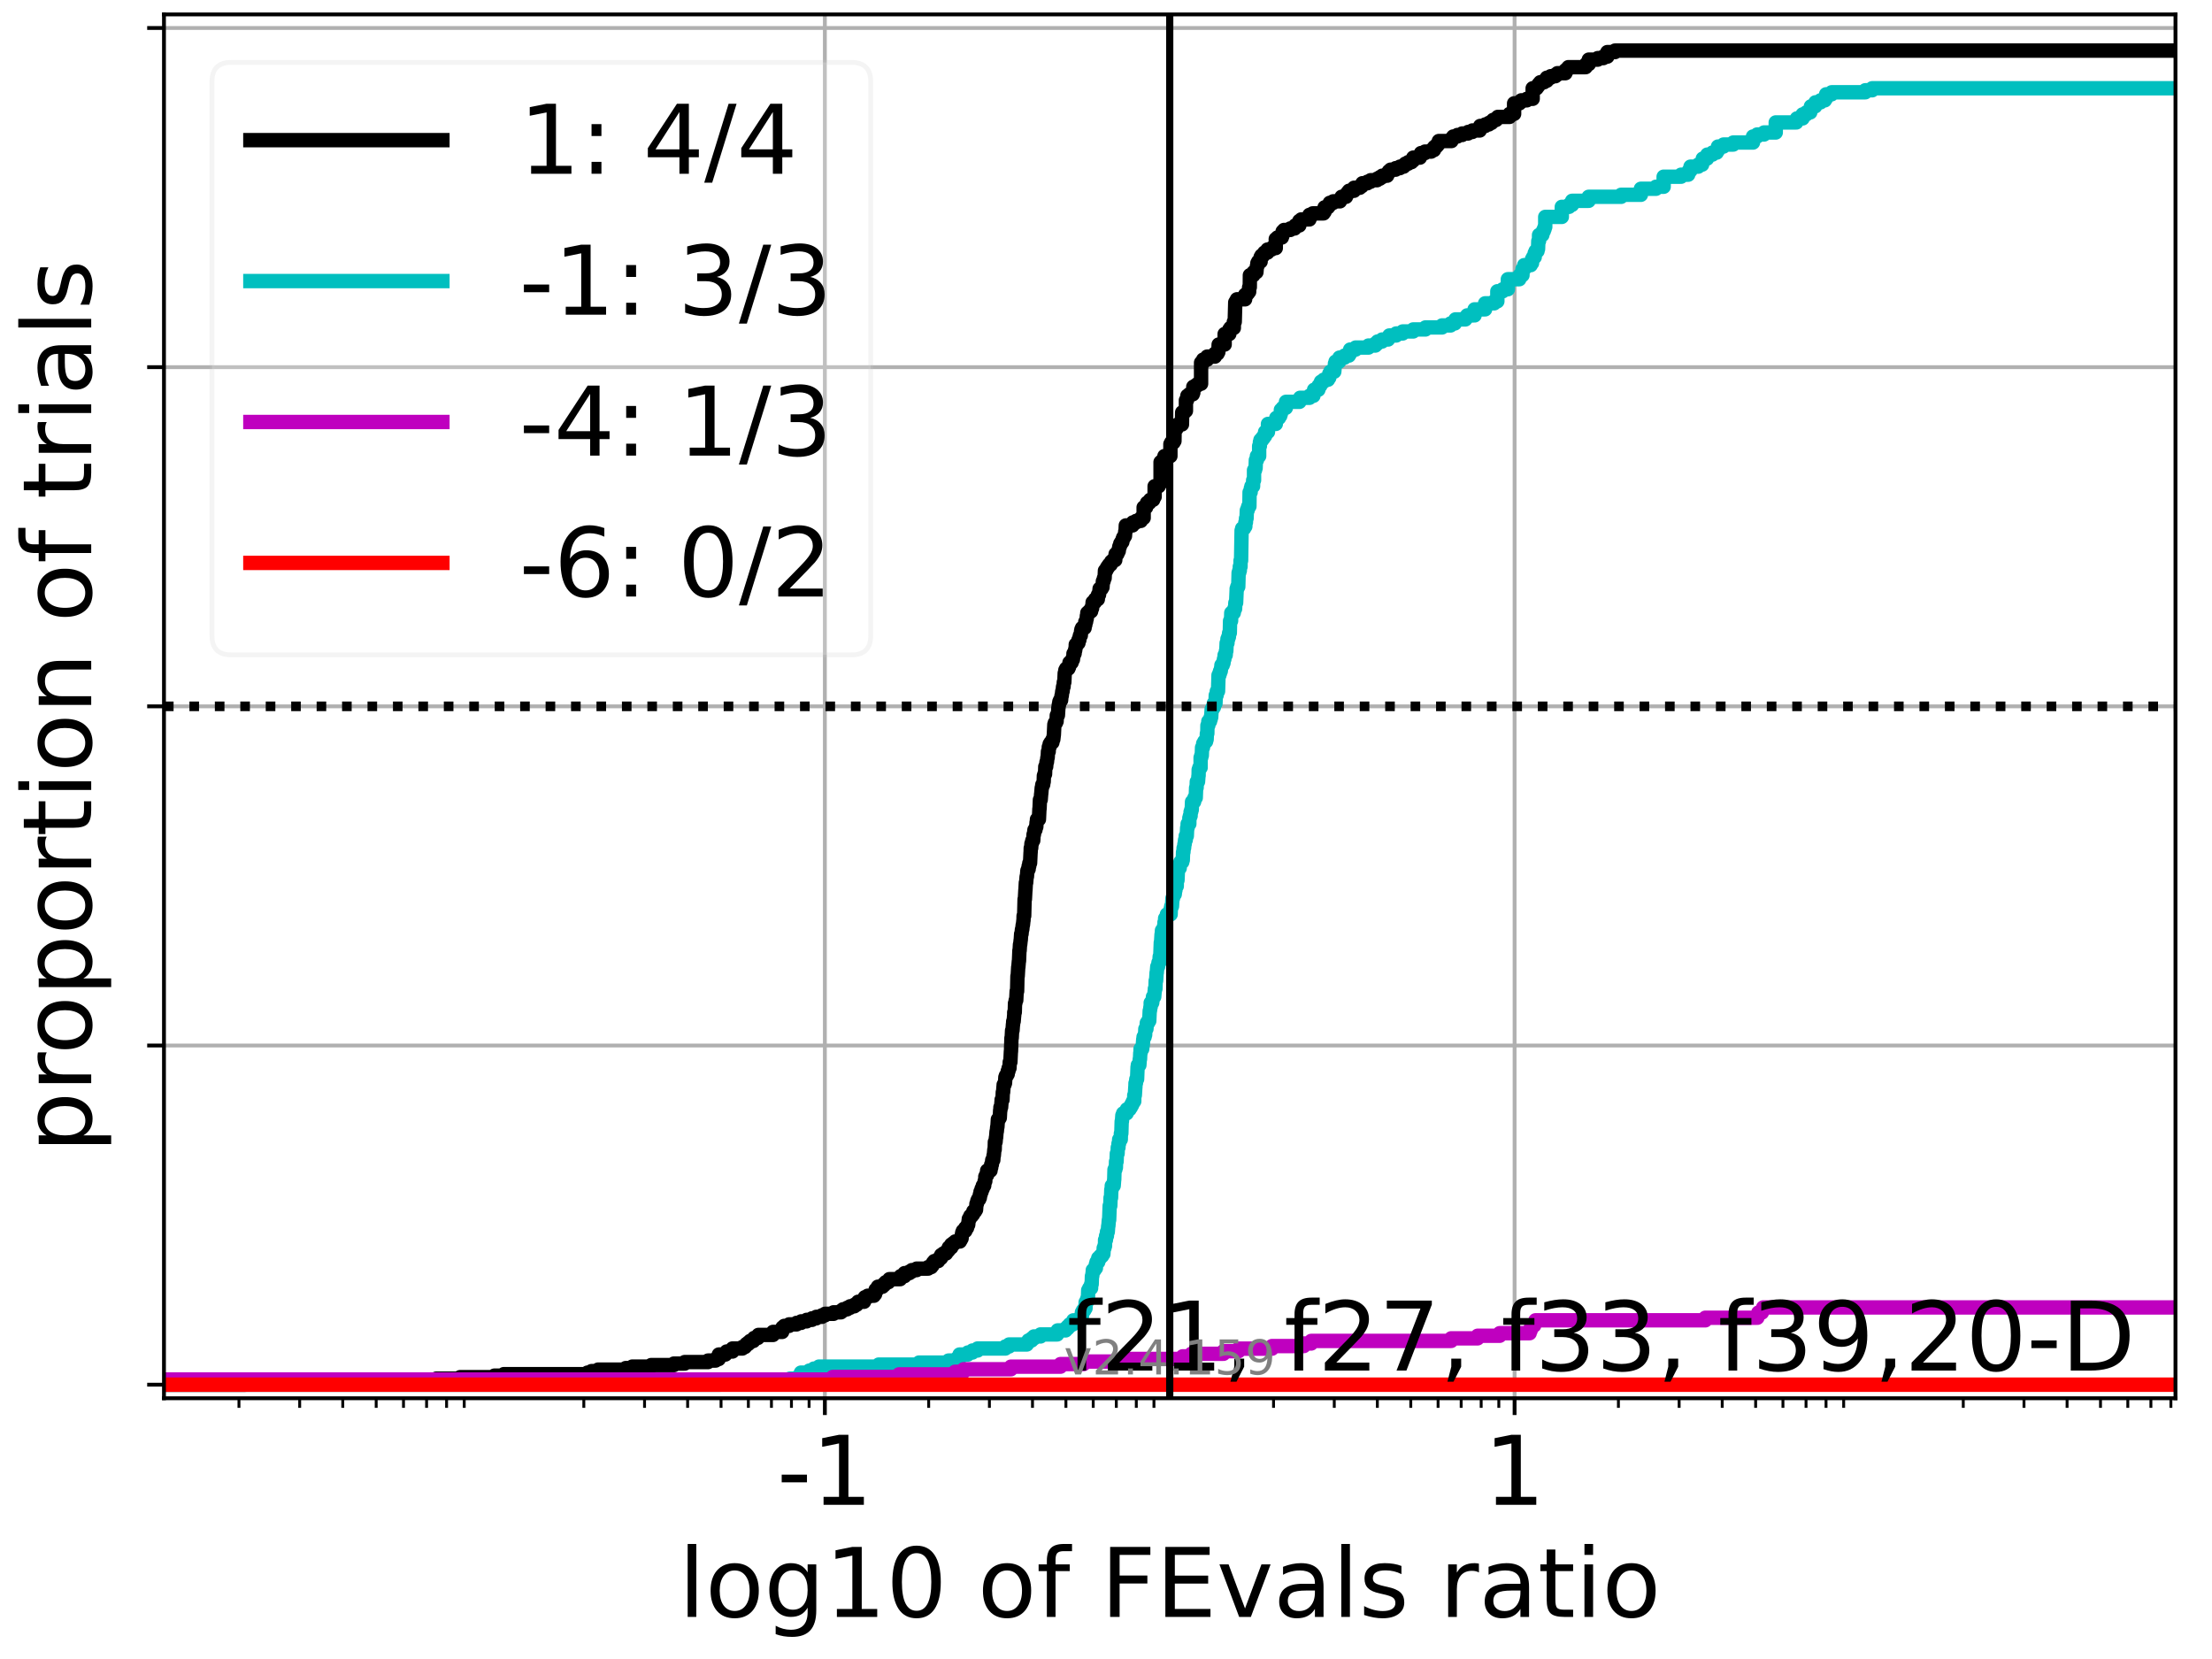 <?xml version="1.0" encoding="utf-8" standalone="no"?>
<!DOCTYPE svg PUBLIC "-//W3C//DTD SVG 1.1//EN"
  "http://www.w3.org/Graphics/SVG/1.1/DTD/svg11.dtd">
<!-- Created with matplotlib (https://matplotlib.org/) -->
<svg height="345.6pt" version="1.1" viewBox="0 0 460.8 345.6" width="460.8pt" xmlns="http://www.w3.org/2000/svg" xmlns:xlink="http://www.w3.org/1999/xlink">
 <defs>
  <style type="text/css">*{stroke-linecap:butt;stroke-linejoin:round;}</style>
 </defs>
 <g id="figure_1">
  <g id="patch_1">
   <path d="M 0 345.6 
L 460.8 345.6 
L 460.8 0 
L 0 0 
z
" style="fill:#ffffff;"/>
  </g>
  <g id="axes_1">
   <g id="patch_2">
    <path d="M 34.16 291.28 
L 453.192 291.28 
L 453.192 3 
L 34.16 3 
z
" style="fill:#ffffff;"/>
   </g>
   <g id="matplotlib.axis_1">
    <g id="xtick_1">
     <g id="line2d_1">
      <path clip-path="url(#pf56bf78d49)" d="M 171.835 291.28 
L 171.835 3 
" style="fill:none;stroke:#b0b0b0;stroke-linecap:square;stroke-width:0.8;"/>
     </g>
     <g id="line2d_2">
      <defs>
       <path d="M 0 0 
L 0 3.5 
" id="m3827e76bc5" style="stroke:#000000;stroke-width:0.8;"/>
      </defs>
      <g>
       <use style="stroke:#000000;stroke-width:0.8;" x="171.835" xlink:href="#m3827e76bc5" y="291.28"/>
      </g>
     </g>
     <g id="text_1">
      <!-- -1 -->
      <g transform="translate(161.864 313.477)scale(0.2 -0.2)">
       <defs>
        <path d="M 4.891 31.391 
L 31.203 31.391 
L 31.203 23.391 
L 4.891 23.391 
z
" id="DejaVuSans-45"/>
        <path d="M 12.406 8.297 
L 28.516 8.297 
L 28.516 63.922 
L 10.984 60.406 
L 10.984 69.391 
L 28.422 72.906 
L 38.281 72.906 
L 38.281 8.297 
L 54.391 8.297 
L 54.391 0 
L 12.406 0 
z
" id="DejaVuSans-49"/>
       </defs>
       <use xlink:href="#DejaVuSans-45"/>
       <use x="36.084" xlink:href="#DejaVuSans-49"/>
      </g>
     </g>
    </g>
    <g id="xtick_2">
     <g id="line2d_3">
      <path clip-path="url(#pf56bf78d49)" d="M 315.517 291.28 
L 315.517 3 
" style="fill:none;stroke:#b0b0b0;stroke-linecap:square;stroke-width:0.8;"/>
     </g>
     <g id="line2d_4">
      <g>
       <use style="stroke:#000000;stroke-width:0.8;" x="315.517" xlink:href="#m3827e76bc5" y="291.28"/>
      </g>
     </g>
     <g id="text_2">
      <!-- 1 -->
      <g transform="translate(309.155 313.477)scale(0.2 -0.2)">
       <use xlink:href="#DejaVuSans-49"/>
      </g>
     </g>
    </g>
    <g id="xtick_3">
     <g id="line2d_5">
      <defs>
       <path d="M 0 0 
L 0 2 
" id="mae76caae6a" style="stroke:#000000;stroke-width:0.6;"/>
      </defs>
      <g>
       <use style="stroke:#000000;stroke-width:0.6;" x="49.779" xlink:href="#mae76caae6a" y="291.28"/>
      </g>
     </g>
    </g>
    <g id="xtick_4">
     <g id="line2d_6">
      <g>
       <use style="stroke:#000000;stroke-width:0.6;" x="62.429" xlink:href="#mae76caae6a" y="291.28"/>
      </g>
     </g>
    </g>
    <g id="xtick_5">
     <g id="line2d_7">
      <g>
       <use style="stroke:#000000;stroke-width:0.6;" x="71.405" xlink:href="#mae76caae6a" y="291.28"/>
      </g>
     </g>
    </g>
    <g id="xtick_6">
     <g id="line2d_8">
      <g>
       <use style="stroke:#000000;stroke-width:0.6;" x="78.367" xlink:href="#mae76caae6a" y="291.28"/>
      </g>
     </g>
    </g>
    <g id="xtick_7">
     <g id="line2d_9">
      <g>
       <use style="stroke:#000000;stroke-width:0.6;" x="84.056" xlink:href="#mae76caae6a" y="291.28"/>
      </g>
     </g>
    </g>
    <g id="xtick_8">
     <g id="line2d_10">
      <g>
       <use style="stroke:#000000;stroke-width:0.6;" x="88.865" xlink:href="#mae76caae6a" y="291.28"/>
      </g>
     </g>
    </g>
    <g id="xtick_9">
     <g id="line2d_11">
      <g>
       <use style="stroke:#000000;stroke-width:0.6;" x="93.031" xlink:href="#mae76caae6a" y="291.28"/>
      </g>
     </g>
    </g>
    <g id="xtick_10">
     <g id="line2d_12">
      <g>
       <use style="stroke:#000000;stroke-width:0.6;" x="96.706" xlink:href="#mae76caae6a" y="291.28"/>
      </g>
     </g>
    </g>
    <g id="xtick_11">
     <g id="line2d_13">
      <g>
       <use style="stroke:#000000;stroke-width:0.6;" x="121.62" xlink:href="#mae76caae6a" y="291.28"/>
      </g>
     </g>
    </g>
    <g id="xtick_12">
     <g id="line2d_14">
      <g>
       <use style="stroke:#000000;stroke-width:0.6;" x="134.271" xlink:href="#mae76caae6a" y="291.28"/>
      </g>
     </g>
    </g>
    <g id="xtick_13">
     <g id="line2d_15">
      <g>
       <use style="stroke:#000000;stroke-width:0.6;" x="143.246" xlink:href="#mae76caae6a" y="291.28"/>
      </g>
     </g>
    </g>
    <g id="xtick_14">
     <g id="line2d_16">
      <g>
       <use style="stroke:#000000;stroke-width:0.6;" x="150.208" xlink:href="#mae76caae6a" y="291.28"/>
      </g>
     </g>
    </g>
    <g id="xtick_15">
     <g id="line2d_17">
      <g>
       <use style="stroke:#000000;stroke-width:0.6;" x="155.897" xlink:href="#mae76caae6a" y="291.28"/>
      </g>
     </g>
    </g>
    <g id="xtick_16">
     <g id="line2d_18">
      <g>
       <use style="stroke:#000000;stroke-width:0.6;" x="160.706" xlink:href="#mae76caae6a" y="291.28"/>
      </g>
     </g>
    </g>
    <g id="xtick_17">
     <g id="line2d_19">
      <g>
       <use style="stroke:#000000;stroke-width:0.6;" x="164.873" xlink:href="#mae76caae6a" y="291.28"/>
      </g>
     </g>
    </g>
    <g id="xtick_18">
     <g id="line2d_20">
      <g>
       <use style="stroke:#000000;stroke-width:0.6;" x="168.547" xlink:href="#mae76caae6a" y="291.28"/>
      </g>
     </g>
    </g>
    <g id="xtick_19">
     <g id="line2d_21">
      <g>
       <use style="stroke:#000000;stroke-width:0.6;" x="193.461" xlink:href="#mae76caae6a" y="291.28"/>
      </g>
     </g>
    </g>
    <g id="xtick_20">
     <g id="line2d_22">
      <g>
       <use style="stroke:#000000;stroke-width:0.6;" x="206.112" xlink:href="#mae76caae6a" y="291.28"/>
      </g>
     </g>
    </g>
    <g id="xtick_21">
     <g id="line2d_23">
      <g>
       <use style="stroke:#000000;stroke-width:0.6;" x="215.088" xlink:href="#mae76caae6a" y="291.28"/>
      </g>
     </g>
    </g>
    <g id="xtick_22">
     <g id="line2d_24">
      <g>
       <use style="stroke:#000000;stroke-width:0.6;" x="222.05" xlink:href="#mae76caae6a" y="291.28"/>
      </g>
     </g>
    </g>
    <g id="xtick_23">
     <g id="line2d_25">
      <g>
       <use style="stroke:#000000;stroke-width:0.6;" x="227.738" xlink:href="#mae76caae6a" y="291.28"/>
      </g>
     </g>
    </g>
    <g id="xtick_24">
     <g id="line2d_26">
      <g>
       <use style="stroke:#000000;stroke-width:0.6;" x="232.548" xlink:href="#mae76caae6a" y="291.28"/>
      </g>
     </g>
    </g>
    <g id="xtick_25">
     <g id="line2d_27">
      <g>
       <use style="stroke:#000000;stroke-width:0.6;" x="236.714" xlink:href="#mae76caae6a" y="291.28"/>
      </g>
     </g>
    </g>
    <g id="xtick_26">
     <g id="line2d_28">
      <g>
       <use style="stroke:#000000;stroke-width:0.6;" x="240.389" xlink:href="#mae76caae6a" y="291.28"/>
      </g>
     </g>
    </g>
    <g id="xtick_27">
     <g id="line2d_29">
      <g>
       <use style="stroke:#000000;stroke-width:0.6;" x="265.302" xlink:href="#mae76caae6a" y="291.28"/>
      </g>
     </g>
    </g>
    <g id="xtick_28">
     <g id="line2d_30">
      <g>
       <use style="stroke:#000000;stroke-width:0.6;" x="277.953" xlink:href="#mae76caae6a" y="291.28"/>
      </g>
     </g>
    </g>
    <g id="xtick_29">
     <g id="line2d_31">
      <g>
       <use style="stroke:#000000;stroke-width:0.6;" x="286.929" xlink:href="#mae76caae6a" y="291.28"/>
      </g>
     </g>
    </g>
    <g id="xtick_30">
     <g id="line2d_32">
      <g>
       <use style="stroke:#000000;stroke-width:0.6;" x="293.891" xlink:href="#mae76caae6a" y="291.28"/>
      </g>
     </g>
    </g>
    <g id="xtick_31">
     <g id="line2d_33">
      <g>
       <use style="stroke:#000000;stroke-width:0.6;" x="299.579" xlink:href="#mae76caae6a" y="291.28"/>
      </g>
     </g>
    </g>
    <g id="xtick_32">
     <g id="line2d_34">
      <g>
       <use style="stroke:#000000;stroke-width:0.6;" x="304.389" xlink:href="#mae76caae6a" y="291.28"/>
      </g>
     </g>
    </g>
    <g id="xtick_33">
     <g id="line2d_35">
      <g>
       <use style="stroke:#000000;stroke-width:0.6;" x="308.555" xlink:href="#mae76caae6a" y="291.28"/>
      </g>
     </g>
    </g>
    <g id="xtick_34">
     <g id="line2d_36">
      <g>
       <use style="stroke:#000000;stroke-width:0.6;" x="312.23" xlink:href="#mae76caae6a" y="291.28"/>
      </g>
     </g>
    </g>
    <g id="xtick_35">
     <g id="line2d_37">
      <g>
       <use style="stroke:#000000;stroke-width:0.6;" x="337.144" xlink:href="#mae76caae6a" y="291.28"/>
      </g>
     </g>
    </g>
    <g id="xtick_36">
     <g id="line2d_38">
      <g>
       <use style="stroke:#000000;stroke-width:0.6;" x="349.794" xlink:href="#mae76caae6a" y="291.28"/>
      </g>
     </g>
    </g>
    <g id="xtick_37">
     <g id="line2d_39">
      <g>
       <use style="stroke:#000000;stroke-width:0.6;" x="358.77" xlink:href="#mae76caae6a" y="291.28"/>
      </g>
     </g>
    </g>
    <g id="xtick_38">
     <g id="line2d_40">
      <g>
       <use style="stroke:#000000;stroke-width:0.6;" x="365.732" xlink:href="#mae76caae6a" y="291.28"/>
      </g>
     </g>
    </g>
    <g id="xtick_39">
     <g id="line2d_41">
      <g>
       <use style="stroke:#000000;stroke-width:0.6;" x="371.421" xlink:href="#mae76caae6a" y="291.28"/>
      </g>
     </g>
    </g>
    <g id="xtick_40">
     <g id="line2d_42">
      <g>
       <use style="stroke:#000000;stroke-width:0.6;" x="376.23" xlink:href="#mae76caae6a" y="291.28"/>
      </g>
     </g>
    </g>
    <g id="xtick_41">
     <g id="line2d_43">
      <g>
       <use style="stroke:#000000;stroke-width:0.6;" x="380.396" xlink:href="#mae76caae6a" y="291.28"/>
      </g>
     </g>
    </g>
    <g id="xtick_42">
     <g id="line2d_44">
      <g>
       <use style="stroke:#000000;stroke-width:0.6;" x="384.071" xlink:href="#mae76caae6a" y="291.28"/>
      </g>
     </g>
    </g>
    <g id="xtick_43">
     <g id="line2d_45">
      <g>
       <use style="stroke:#000000;stroke-width:0.6;" x="408.985" xlink:href="#mae76caae6a" y="291.28"/>
      </g>
     </g>
    </g>
    <g id="xtick_44">
     <g id="line2d_46">
      <g>
       <use style="stroke:#000000;stroke-width:0.6;" x="421.635" xlink:href="#mae76caae6a" y="291.28"/>
      </g>
     </g>
    </g>
    <g id="xtick_45">
     <g id="line2d_47">
      <g>
       <use style="stroke:#000000;stroke-width:0.6;" x="430.611" xlink:href="#mae76caae6a" y="291.28"/>
      </g>
     </g>
    </g>
    <g id="xtick_46">
     <g id="line2d_48">
      <g>
       <use style="stroke:#000000;stroke-width:0.6;" x="437.573" xlink:href="#mae76caae6a" y="291.28"/>
      </g>
     </g>
    </g>
    <g id="xtick_47">
     <g id="line2d_49">
      <g>
       <use style="stroke:#000000;stroke-width:0.6;" x="443.262" xlink:href="#mae76caae6a" y="291.28"/>
      </g>
     </g>
    </g>
    <g id="xtick_48">
     <g id="line2d_50">
      <g>
       <use style="stroke:#000000;stroke-width:0.6;" x="448.071" xlink:href="#mae76caae6a" y="291.28"/>
      </g>
     </g>
    </g>
    <g id="xtick_49">
     <g id="line2d_51">
      <g>
       <use style="stroke:#000000;stroke-width:0.6;" x="452.238" xlink:href="#mae76caae6a" y="291.28"/>
      </g>
     </g>
    </g>
    <g id="text_3">
     <!-- log10 of FEvals ratio -->
     <g transform="translate(141.371 336.833)scale(0.2 -0.2)">
      <defs>
       <path d="M 9.422 75.984 
L 18.406 75.984 
L 18.406 0 
L 9.422 0 
z
" id="DejaVuSans-108"/>
       <path d="M 30.609 48.391 
Q 23.391 48.391 19.188 42.75 
Q 14.984 37.109 14.984 27.297 
Q 14.984 17.484 19.156 11.844 
Q 23.344 6.203 30.609 6.203 
Q 37.797 6.203 41.984 11.859 
Q 46.188 17.531 46.188 27.297 
Q 46.188 37.016 41.984 42.703 
Q 37.797 48.391 30.609 48.391 
z
M 30.609 56 
Q 42.328 56 49.016 48.375 
Q 55.719 40.766 55.719 27.297 
Q 55.719 13.875 49.016 6.219 
Q 42.328 -1.422 30.609 -1.422 
Q 18.844 -1.422 12.172 6.219 
Q 5.516 13.875 5.516 27.297 
Q 5.516 40.766 12.172 48.375 
Q 18.844 56 30.609 56 
z
" id="DejaVuSans-111"/>
       <path d="M 45.406 27.984 
Q 45.406 37.75 41.375 43.109 
Q 37.359 48.484 30.078 48.484 
Q 22.859 48.484 18.828 43.109 
Q 14.797 37.75 14.797 27.984 
Q 14.797 18.266 18.828 12.891 
Q 22.859 7.516 30.078 7.516 
Q 37.359 7.516 41.375 12.891 
Q 45.406 18.266 45.406 27.984 
z
M 54.391 6.781 
Q 54.391 -7.172 48.188 -13.984 
Q 42 -20.797 29.203 -20.797 
Q 24.469 -20.797 20.266 -20.094 
Q 16.062 -19.391 12.109 -17.922 
L 12.109 -9.188 
Q 16.062 -11.328 19.922 -12.344 
Q 23.781 -13.375 27.781 -13.375 
Q 36.625 -13.375 41.016 -8.766 
Q 45.406 -4.156 45.406 5.172 
L 45.406 9.625 
Q 42.625 4.781 38.281 2.391 
Q 33.938 0 27.875 0 
Q 17.828 0 11.672 7.656 
Q 5.516 15.328 5.516 27.984 
Q 5.516 40.672 11.672 48.328 
Q 17.828 56 27.875 56 
Q 33.938 56 38.281 53.609 
Q 42.625 51.219 45.406 46.391 
L 45.406 54.688 
L 54.391 54.688 
z
" id="DejaVuSans-103"/>
       <path d="M 31.781 66.406 
Q 24.172 66.406 20.328 58.906 
Q 16.5 51.422 16.5 36.375 
Q 16.5 21.391 20.328 13.891 
Q 24.172 6.391 31.781 6.391 
Q 39.453 6.391 43.281 13.891 
Q 47.125 21.391 47.125 36.375 
Q 47.125 51.422 43.281 58.906 
Q 39.453 66.406 31.781 66.406 
z
M 31.781 74.219 
Q 44.047 74.219 50.516 64.516 
Q 56.984 54.828 56.984 36.375 
Q 56.984 17.969 50.516 8.266 
Q 44.047 -1.422 31.781 -1.422 
Q 19.531 -1.422 13.062 8.266 
Q 6.594 17.969 6.594 36.375 
Q 6.594 54.828 13.062 64.516 
Q 19.531 74.219 31.781 74.219 
z
" id="DejaVuSans-48"/>
       <path id="DejaVuSans-32"/>
       <path d="M 37.109 75.984 
L 37.109 68.5 
L 28.516 68.5 
Q 23.688 68.5 21.797 66.547 
Q 19.922 64.594 19.922 59.516 
L 19.922 54.688 
L 34.719 54.688 
L 34.719 47.703 
L 19.922 47.703 
L 19.922 0 
L 10.891 0 
L 10.891 47.703 
L 2.297 47.703 
L 2.297 54.688 
L 10.891 54.688 
L 10.891 58.5 
Q 10.891 67.625 15.141 71.797 
Q 19.391 75.984 28.609 75.984 
z
" id="DejaVuSans-102"/>
       <path d="M 9.812 72.906 
L 51.703 72.906 
L 51.703 64.594 
L 19.672 64.594 
L 19.672 43.109 
L 48.578 43.109 
L 48.578 34.812 
L 19.672 34.812 
L 19.672 0 
L 9.812 0 
z
" id="DejaVuSans-70"/>
       <path d="M 9.812 72.906 
L 55.906 72.906 
L 55.906 64.594 
L 19.672 64.594 
L 19.672 43.016 
L 54.391 43.016 
L 54.391 34.719 
L 19.672 34.719 
L 19.672 8.297 
L 56.781 8.297 
L 56.781 0 
L 9.812 0 
z
" id="DejaVuSans-69"/>
       <path d="M 2.984 54.688 
L 12.5 54.688 
L 29.594 8.797 
L 46.688 54.688 
L 56.203 54.688 
L 35.688 0 
L 23.484 0 
z
" id="DejaVuSans-118"/>
       <path d="M 34.281 27.484 
Q 23.391 27.484 19.188 25 
Q 14.984 22.516 14.984 16.5 
Q 14.984 11.719 18.141 8.906 
Q 21.297 6.109 26.703 6.109 
Q 34.188 6.109 38.703 11.406 
Q 43.219 16.703 43.219 25.484 
L 43.219 27.484 
z
M 52.203 31.203 
L 52.203 0 
L 43.219 0 
L 43.219 8.297 
Q 40.141 3.328 35.547 0.953 
Q 30.953 -1.422 24.312 -1.422 
Q 15.922 -1.422 10.953 3.297 
Q 6 8.016 6 15.922 
Q 6 25.141 12.172 29.828 
Q 18.359 34.516 30.609 34.516 
L 43.219 34.516 
L 43.219 35.406 
Q 43.219 41.609 39.141 45 
Q 35.062 48.391 27.688 48.391 
Q 23 48.391 18.547 47.266 
Q 14.109 46.141 10.016 43.891 
L 10.016 52.203 
Q 14.938 54.109 19.578 55.047 
Q 24.219 56 28.609 56 
Q 40.484 56 46.344 49.844 
Q 52.203 43.703 52.203 31.203 
z
" id="DejaVuSans-97"/>
       <path d="M 44.281 53.078 
L 44.281 44.578 
Q 40.484 46.531 36.375 47.5 
Q 32.281 48.484 27.875 48.484 
Q 21.188 48.484 17.844 46.438 
Q 14.5 44.391 14.5 40.281 
Q 14.5 37.156 16.891 35.375 
Q 19.281 33.594 26.516 31.984 
L 29.594 31.297 
Q 39.156 29.25 43.188 25.516 
Q 47.219 21.781 47.219 15.094 
Q 47.219 7.469 41.188 3.016 
Q 35.156 -1.422 24.609 -1.422 
Q 20.219 -1.422 15.453 -0.562 
Q 10.688 0.297 5.422 2 
L 5.422 11.281 
Q 10.406 8.688 15.234 7.391 
Q 20.062 6.109 24.812 6.109 
Q 31.156 6.109 34.562 8.281 
Q 37.984 10.453 37.984 14.406 
Q 37.984 18.062 35.516 20.016 
Q 33.062 21.969 24.703 23.781 
L 21.578 24.516 
Q 13.234 26.266 9.516 29.906 
Q 5.812 33.547 5.812 39.891 
Q 5.812 47.609 11.281 51.797 
Q 16.75 56 26.812 56 
Q 31.781 56 36.172 55.266 
Q 40.578 54.547 44.281 53.078 
z
" id="DejaVuSans-115"/>
       <path d="M 41.109 46.297 
Q 39.594 47.172 37.812 47.578 
Q 36.031 48 33.891 48 
Q 26.266 48 22.188 43.047 
Q 18.109 38.094 18.109 28.812 
L 18.109 0 
L 9.078 0 
L 9.078 54.688 
L 18.109 54.688 
L 18.109 46.188 
Q 20.953 51.172 25.484 53.578 
Q 30.031 56 36.531 56 
Q 37.453 56 38.578 55.875 
Q 39.703 55.766 41.062 55.516 
z
" id="DejaVuSans-114"/>
       <path d="M 18.312 70.219 
L 18.312 54.688 
L 36.812 54.688 
L 36.812 47.703 
L 18.312 47.703 
L 18.312 18.016 
Q 18.312 11.328 20.141 9.422 
Q 21.969 7.516 27.594 7.516 
L 36.812 7.516 
L 36.812 0 
L 27.594 0 
Q 17.188 0 13.234 3.875 
Q 9.281 7.766 9.281 18.016 
L 9.281 47.703 
L 2.688 47.703 
L 2.688 54.688 
L 9.281 54.688 
L 9.281 70.219 
z
" id="DejaVuSans-116"/>
       <path d="M 9.422 54.688 
L 18.406 54.688 
L 18.406 0 
L 9.422 0 
z
M 9.422 75.984 
L 18.406 75.984 
L 18.406 64.594 
L 9.422 64.594 
z
" id="DejaVuSans-105"/>
      </defs>
      <use xlink:href="#DejaVuSans-108"/>
      <use x="27.783" xlink:href="#DejaVuSans-111"/>
      <use x="88.965" xlink:href="#DejaVuSans-103"/>
      <use x="152.441" xlink:href="#DejaVuSans-49"/>
      <use x="216.064" xlink:href="#DejaVuSans-48"/>
      <use x="279.688" xlink:href="#DejaVuSans-32"/>
      <use x="311.475" xlink:href="#DejaVuSans-111"/>
      <use x="372.656" xlink:href="#DejaVuSans-102"/>
      <use x="407.861" xlink:href="#DejaVuSans-32"/>
      <use x="439.648" xlink:href="#DejaVuSans-70"/>
      <use x="497.168" xlink:href="#DejaVuSans-69"/>
      <use x="560.352" xlink:href="#DejaVuSans-118"/>
      <use x="619.531" xlink:href="#DejaVuSans-97"/>
      <use x="680.811" xlink:href="#DejaVuSans-108"/>
      <use x="708.594" xlink:href="#DejaVuSans-115"/>
      <use x="760.693" xlink:href="#DejaVuSans-32"/>
      <use x="792.48" xlink:href="#DejaVuSans-114"/>
      <use x="833.594" xlink:href="#DejaVuSans-97"/>
      <use x="894.873" xlink:href="#DejaVuSans-116"/>
      <use x="934.082" xlink:href="#DejaVuSans-105"/>
      <use x="961.865" xlink:href="#DejaVuSans-111"/>
     </g>
    </g>
   </g>
   <g id="matplotlib.axis_2">
    <g id="ytick_1">
     <g id="line2d_52">
      <path clip-path="url(#pf56bf78d49)" d="M 34.16 288.454 
L 453.192 288.454 
" style="fill:none;stroke:#b0b0b0;stroke-linecap:square;stroke-width:0.8;"/>
     </g>
     <g id="line2d_53">
      <defs>
       <path d="M 0 0 
L -3.5 0 
" id="m46b6fb637c" style="stroke:#000000;stroke-width:0.8;"/>
      </defs>
      <g>
       <use style="stroke:#000000;stroke-width:0.8;" x="34.16" xlink:href="#m46b6fb637c" y="288.454"/>
      </g>
     </g>
    </g>
    <g id="ytick_2">
     <g id="line2d_54">
      <path clip-path="url(#pf56bf78d49)" d="M 34.16 217.797 
L 453.192 217.797 
" style="fill:none;stroke:#b0b0b0;stroke-linecap:square;stroke-width:0.8;"/>
     </g>
     <g id="line2d_55">
      <g>
       <use style="stroke:#000000;stroke-width:0.8;" x="34.16" xlink:href="#m46b6fb637c" y="217.797"/>
      </g>
     </g>
    </g>
    <g id="ytick_3">
     <g id="line2d_56">
      <path clip-path="url(#pf56bf78d49)" d="M 34.16 147.14 
L 453.192 147.14 
" style="fill:none;stroke:#b0b0b0;stroke-linecap:square;stroke-width:0.8;"/>
     </g>
     <g id="line2d_57">
      <g>
       <use style="stroke:#000000;stroke-width:0.8;" x="34.16" xlink:href="#m46b6fb637c" y="147.14"/>
      </g>
     </g>
    </g>
    <g id="ytick_4">
     <g id="line2d_58">
      <path clip-path="url(#pf56bf78d49)" d="M 34.16 76.483 
L 453.192 76.483 
" style="fill:none;stroke:#b0b0b0;stroke-linecap:square;stroke-width:0.8;"/>
     </g>
     <g id="line2d_59">
      <g>
       <use style="stroke:#000000;stroke-width:0.8;" x="34.16" xlink:href="#m46b6fb637c" y="76.483"/>
      </g>
     </g>
    </g>
    <g id="ytick_5">
     <g id="line2d_60">
      <path clip-path="url(#pf56bf78d49)" d="M 34.16 5.826 
L 453.192 5.826 
" style="fill:none;stroke:#b0b0b0;stroke-linecap:square;stroke-width:0.8;"/>
     </g>
     <g id="line2d_61">
      <g>
       <use style="stroke:#000000;stroke-width:0.8;" x="34.16" xlink:href="#m46b6fb637c" y="5.826"/>
      </g>
     </g>
    </g>
    <g id="text_4">
     <!-- proportion of trials -->
     <g transform="translate(19.001 240.146)rotate(-90)scale(0.2 -0.2)">
      <defs>
       <path d="M 18.109 8.203 
L 18.109 -20.797 
L 9.078 -20.797 
L 9.078 54.688 
L 18.109 54.688 
L 18.109 46.391 
Q 20.953 51.266 25.266 53.625 
Q 29.594 56 35.594 56 
Q 45.562 56 51.781 48.094 
Q 58.016 40.188 58.016 27.297 
Q 58.016 14.406 51.781 6.484 
Q 45.562 -1.422 35.594 -1.422 
Q 29.594 -1.422 25.266 0.953 
Q 20.953 3.328 18.109 8.203 
z
M 48.688 27.297 
Q 48.688 37.203 44.609 42.844 
Q 40.531 48.484 33.406 48.484 
Q 26.266 48.484 22.188 42.844 
Q 18.109 37.203 18.109 27.297 
Q 18.109 17.391 22.188 11.75 
Q 26.266 6.109 33.406 6.109 
Q 40.531 6.109 44.609 11.75 
Q 48.688 17.391 48.688 27.297 
z
" id="DejaVuSans-112"/>
       <path d="M 54.891 33.016 
L 54.891 0 
L 45.906 0 
L 45.906 32.719 
Q 45.906 40.484 42.875 44.328 
Q 39.844 48.188 33.797 48.188 
Q 26.516 48.188 22.312 43.547 
Q 18.109 38.922 18.109 30.906 
L 18.109 0 
L 9.078 0 
L 9.078 54.688 
L 18.109 54.688 
L 18.109 46.188 
Q 21.344 51.125 25.703 53.562 
Q 30.078 56 35.797 56 
Q 45.219 56 50.047 50.172 
Q 54.891 44.344 54.891 33.016 
z
" id="DejaVuSans-110"/>
      </defs>
      <use xlink:href="#DejaVuSans-112"/>
      <use x="63.477" xlink:href="#DejaVuSans-114"/>
      <use x="102.34" xlink:href="#DejaVuSans-111"/>
      <use x="163.521" xlink:href="#DejaVuSans-112"/>
      <use x="226.998" xlink:href="#DejaVuSans-111"/>
      <use x="288.18" xlink:href="#DejaVuSans-114"/>
      <use x="329.293" xlink:href="#DejaVuSans-116"/>
      <use x="368.502" xlink:href="#DejaVuSans-105"/>
      <use x="396.285" xlink:href="#DejaVuSans-111"/>
      <use x="457.467" xlink:href="#DejaVuSans-110"/>
      <use x="520.846" xlink:href="#DejaVuSans-32"/>
      <use x="552.633" xlink:href="#DejaVuSans-111"/>
      <use x="613.814" xlink:href="#DejaVuSans-102"/>
      <use x="649.02" xlink:href="#DejaVuSans-32"/>
      <use x="680.807" xlink:href="#DejaVuSans-116"/>
      <use x="720.016" xlink:href="#DejaVuSans-114"/>
      <use x="761.129" xlink:href="#DejaVuSans-105"/>
      <use x="788.912" xlink:href="#DejaVuSans-97"/>
      <use x="850.191" xlink:href="#DejaVuSans-108"/>
      <use x="877.975" xlink:href="#DejaVuSans-115"/>
     </g>
    </g>
   </g>
   <g id="line2d_62">
    <path clip-path="url(#pf56bf78d49)" d="M 34.16 288.454 
L 51.105 288.454 
L 51.105 288.14 
L 58.221 288.14 
L 58.221 287.826 
L 77.615 287.826 
L 77.615 287.512 
L 90.884 287.512 
L 90.884 287.198 
L 95.87 287.198 
L 95.87 286.884 
L 102.987 286.884 
L 102.987 286.57 
L 104.966 286.57 
L 104.966 286.256 
L 122.38 286.256 
L 122.38 285.941 
L 123.226 285.941 
L 123.226 285.627 
L 124.602 285.627 
L 124.602 285.313 
L 130.342 285.313 
L 130.342 284.999 
L 131.719 284.999 
L 131.719 284.685 
L 135.649 284.685 
L 135.649 284.371 
L 140.381 284.371 
L 140.381 284.057 
L 142.633 284.057 
L 142.633 283.743 
L 147.497 283.743 
L 147.497 283.429 
L 149.068 283.429 
L 149.068 283.115 
L 149.731 283.115 
L 149.75 282.173 
L 151.112 282.173 
L 151.112 281.859 
L 151.356 281.859 
L 151.356 281.545 
L 152.592 281.545 
L 152.592 280.917 
L 154.643 280.917 
L 154.643 280.603 
L 155.199 280.603 
L 155.199 280.289 
L 155.483 280.289 
L 155.483 279.975 
L 155.892 279.975 
L 155.892 279.661 
L 156.257 279.661 
L 156.257 279.347 
L 156.947 279.347 
L 156.947 279.033 
L 157.097 279.033 
L 157.097 278.719 
L 157.874 278.719 
L 157.874 278.405 
L 157.996 278.405 
L 157.996 278.091 
L 161.033 278.091 
L 161.033 277.463 
L 162.933 277.463 
L 163.008 276.521 
L 163.374 276.521 
L 163.374 276.207 
L 164.381 276.207 
L 164.381 275.893 
L 165.941 275.893 
L 165.941 275.578 
L 166.89 275.578 
L 166.89 275.264 
L 168.041 275.264 
L 168.041 274.95 
L 169.143 274.95 
L 169.143 274.636 
L 170.05 274.636 
L 170.05 274.322 
L 171.199 274.322 
L 171.199 274.008 
L 171.858 274.008 
L 171.858 273.694 
L 173.639 273.694 
L 173.639 273.38 
L 175.179 273.38 
L 175.179 273.066 
L 175.612 273.066 
L 175.612 272.752 
L 176.47 272.752 
L 176.47 272.438 
L 177.087 272.438 
L 177.087 272.124 
L 177.97 272.124 
L 177.97 271.81 
L 178.463 271.81 
L 178.463 271.496 
L 178.758 271.496 
L 178.758 271.182 
L 179.993 271.182 
L 179.993 270.554 
L 180.159 270.554 
L 180.159 270.24 
L 180.756 270.24 
L 180.756 269.926 
L 182.045 269.926 
L 182.045 269.612 
L 182.296 269.612 
L 182.401 268.984 
L 182.412 268.984 
L 182.412 268.67 
L 182.767 268.67 
L 182.767 268.356 
L 182.884 268.356 
L 182.884 268.042 
L 183.841 268.042 
L 183.841 267.728 
L 184.181 267.728 
L 184.181 267.414 
L 184.498 267.414 
L 184.498 267.1 
L 185.086 267.1 
L 185.086 266.786 
L 185.275 266.786 
L 185.275 266.472 
L 187.516 266.472 
L 187.61 265.844 
L 188.434 265.844 
L 188.434 265.215 
L 189.443 265.215 
L 189.443 264.901 
L 189.953 264.901 
L 189.953 264.587 
L 190.957 264.587 
L 190.957 264.273 
L 193.343 264.273 
L 193.343 263.959 
L 193.994 263.959 
L 193.994 263.645 
L 194.242 263.645 
L 194.242 263.331 
L 194.37 263.331 
L 194.37 263.017 
L 194.632 263.017 
L 194.632 262.703 
L 195.443 262.703 
L 195.443 262.389 
L 195.67 262.389 
L 195.67 262.075 
L 196.036 262.075 
L 196.057 261.447 
L 196.495 261.447 
L 196.495 261.133 
L 197.069 261.133 
L 197.069 260.819 
L 197.299 260.819 
L 197.299 260.505 
L 197.579 260.505 
L 197.657 259.877 
L 198.173 259.877 
L 198.173 259.249 
L 198.601 259.249 
L 198.601 258.935 
L 198.986 258.935 
L 198.986 258.621 
L 199.965 258.621 
L 199.965 258.307 
L 200.149 258.307 
L 200.149 257.993 
L 200.315 257.993 
L 200.394 257.051 
L 200.459 257.051 
L 200.459 256.737 
L 200.586 256.737 
L 200.586 256.423 
L 201.102 256.423 
L 201.102 255.795 
L 201.451 255.795 
L 201.562 255.166 
L 201.689 255.166 
L 201.791 254.224 
L 201.827 254.224 
L 201.827 253.91 
L 202.002 253.91 
L 202.002 253.596 
L 202.146 253.596 
L 202.146 253.282 
L 202.467 253.282 
L 202.467 252.968 
L 202.712 252.968 
L 202.761 252.34 
L 203.138 252.34 
L 203.138 252.026 
L 203.323 252.026 
L 203.415 250.77 
L 203.514 250.77 
L 203.602 250.142 
L 203.747 250.142 
L 203.747 249.828 
L 203.989 249.828 
L 203.989 249.514 
L 204.118 249.514 
L 204.118 248.886 
L 204.262 248.886 
L 204.262 248.258 
L 204.479 248.258 
L 204.491 247.63 
L 204.72 247.63 
L 204.738 247.002 
L 205.023 247.002 
L 205.114 246.06 
L 205.254 246.06 
L 205.257 245.118 
L 205.396 245.118 
L 205.396 244.803 
L 205.63 244.803 
L 205.642 243.861 
L 206.339 243.861 
L 206.339 243.233 
L 206.483 243.233 
L 206.483 242.605 
L 206.623 242.605 
L 206.702 241.663 
L 206.918 241.663 
L 206.975 240.721 
L 207.034 240.721 
L 207.139 239.465 
L 207.212 239.465 
L 207.251 237.895 
L 207.394 237.895 
L 207.475 236.953 
L 207.508 236.953 
L 207.603 235.697 
L 207.652 235.697 
L 207.736 234.755 
L 207.781 234.755 
L 207.88 233.184 
L 208.087 233.184 
L 208.087 232.87 
L 208.271 232.87 
L 208.352 231.3 
L 208.394 231.3 
L 208.412 230.672 
L 208.544 230.672 
L 208.644 229.416 
L 208.656 229.416 
L 208.656 229.102 
L 208.84 229.102 
L 208.902 227.532 
L 208.964 227.532 
L 209.06 226.276 
L 209.081 226.276 
L 209.081 225.962 
L 209.248 225.962 
L 209.248 225.648 
L 209.359 225.648 
L 209.439 224.392 
L 209.548 224.392 
L 209.548 224.077 
L 209.753 224.077 
L 209.753 223.763 
L 209.923 223.763 
L 209.934 223.135 
L 210.078 223.135 
L 210.118 222.507 
L 210.293 222.507 
L 210.35 221.251 
L 210.481 221.251 
L 210.586 219.053 
L 210.607 219.053 
L 210.705 216.227 
L 210.757 216.227 
L 210.836 214.657 
L 210.926 214.657 
L 211.017 213.4 
L 211.044 213.4 
L 211.07 212.772 
L 211.163 212.772 
L 211.269 211.516 
L 211.281 211.516 
L 211.281 210.888 
L 211.394 210.888 
L 211.446 209.004 
L 211.512 209.004 
L 211.588 208.376 
L 211.698 208.376 
L 211.79 206.492 
L 211.882 206.492 
L 211.953 203.351 
L 212.005 203.351 
L 212.114 201.467 
L 212.143 201.467 
L 212.246 200.211 
L 212.274 200.211 
L 212.365 198.013 
L 212.408 198.013 
L 212.483 196.757 
L 212.526 196.757 
L 212.627 195.815 
L 212.645 195.815 
L 212.724 194.559 
L 212.805 194.559 
L 212.892 193.617 
L 212.955 193.617 
L 213.054 192.674 
L 213.099 192.674 
L 213.196 191.732 
L 213.215 191.732 
L 213.238 190.79 
L 213.354 190.79 
L 213.442 187.336 
L 213.503 187.336 
L 213.604 185.452 
L 213.62 185.452 
L 213.703 183.882 
L 213.765 183.882 
L 213.864 182.625 
L 213.925 182.625 
L 214.025 181.369 
L 214.145 181.369 
L 214.145 181.055 
L 214.286 181.055 
L 214.288 180.427 
L 214.407 180.427 
L 214.43 179.799 
L 214.582 179.799 
L 214.687 177.601 
L 214.7 177.601 
L 214.726 176.659 
L 214.815 176.659 
L 214.876 175.717 
L 214.958 175.717 
L 215.05 175.089 
L 215.241 175.089 
L 215.311 173.833 
L 215.389 173.833 
L 215.491 172.891 
L 215.693 172.891 
L 215.797 172.262 
L 215.877 172.262 
L 215.939 171.32 
L 216.001 171.32 
L 216.02 170.692 
L 216.426 170.692 
L 216.529 168.494 
L 216.559 168.494 
L 216.638 166.61 
L 216.794 166.61 
L 216.894 165.354 
L 216.908 165.354 
L 217.014 164.098 
L 217.066 164.098 
L 217.131 163.47 
L 217.306 163.47 
L 217.385 162.842 
L 217.423 162.842 
L 217.462 161.585 
L 217.562 161.585 
L 217.562 161.271 
L 217.701 161.271 
L 217.756 159.701 
L 217.937 159.701 
L 218.006 158.759 
L 218.095 158.759 
L 218.19 157.817 
L 218.251 157.817 
L 218.313 156.561 
L 218.464 156.561 
L 218.487 155.619 
L 218.631 155.619 
L 218.667 154.991 
L 218.859 154.991 
L 218.859 154.677 
L 219.227 154.677 
L 219.254 154.049 
L 219.416 154.049 
L 219.526 153.107 
L 219.535 153.107 
L 219.644 150.908 
L 219.737 150.908 
L 219.737 150.594 
L 219.97 150.594 
L 219.97 150.28 
L 220.108 150.28 
L 220.151 149.024 
L 220.378 149.024 
L 220.477 147.454 
L 220.504 147.454 
L 220.563 146.826 
L 220.618 146.826 
L 220.682 146.198 
L 220.813 146.198 
L 220.813 145.884 
L 221.041 145.884 
L 221.129 144.942 
L 221.185 144.942 
L 221.291 144 
L 221.365 144 
L 221.452 143.058 
L 221.556 143.058 
L 221.613 142.116 
L 221.717 142.116 
L 221.802 140.231 
L 221.864 140.231 
L 221.929 139.603 
L 222.09 139.603 
L 222.09 139.289 
L 222.563 139.289 
L 222.563 138.975 
L 222.707 138.975 
L 222.79 138.033 
L 223.239 138.033 
L 223.325 137.405 
L 223.505 137.405 
L 223.562 136.777 
L 223.62 136.777 
L 223.626 136.149 
L 223.856 136.149 
L 223.915 135.521 
L 223.974 135.521 
L 224.063 134.893 
L 224.093 134.893 
L 224.103 134.265 
L 224.393 134.265 
L 224.393 133.951 
L 224.661 133.951 
L 224.663 133.323 
L 224.85 133.323 
L 224.893 132.695 
L 224.968 132.695 
L 224.968 132.381 
L 225.152 132.381 
L 225.213 131.438 
L 225.275 131.438 
L 225.275 131.124 
L 225.409 131.124 
L 225.409 130.81 
L 225.939 130.81 
L 225.994 130.182 
L 226.086 130.182 
L 226.086 129.554 
L 226.242 129.554 
L 226.34 128.926 
L 226.381 128.926 
L 226.415 128.298 
L 226.509 128.298 
L 226.509 127.67 
L 226.843 127.67 
L 226.843 127.356 
L 227.295 127.356 
L 227.32 126.728 
L 227.5 126.728 
L 227.591 125.786 
L 227.614 125.786 
L 227.614 125.472 
L 228.068 125.472 
L 228.138 124.844 
L 228.696 124.844 
L 228.73 123.902 
L 228.947 123.902 
L 229.04 122.96 
L 229.068 122.96 
L 229.068 122.646 
L 229.489 122.646 
L 229.489 122.332 
L 229.669 122.332 
L 229.752 121.075 
L 229.899 121.075 
L 229.966 120.447 
L 230.109 120.447 
L 230.184 118.877 
L 230.444 118.877 
L 230.444 118.563 
L 230.591 118.563 
L 230.591 118.249 
L 230.803 118.249 
L 230.803 117.935 
L 231.025 117.935 
L 231.025 117.621 
L 231.368 117.621 
L 231.368 117.307 
L 231.493 117.307 
L 231.493 116.993 
L 231.831 116.993 
L 231.831 116.679 
L 232.326 116.679 
L 232.405 115.423 
L 232.76 115.423 
L 232.76 115.109 
L 232.901 115.109 
L 232.901 114.795 
L 233.054 114.795 
L 233.113 114.167 
L 233.172 114.167 
L 233.172 113.853 
L 233.291 113.853 
L 233.378 113.225 
L 233.574 113.225 
L 233.574 112.911 
L 233.802 112.911 
L 233.861 112.283 
L 233.979 112.283 
L 233.979 111.969 
L 234.165 111.969 
L 234.165 111.655 
L 234.35 111.655 
L 234.411 110.712 
L 234.473 110.712 
L 234.527 109.456 
L 235.93 109.456 
L 236 108.828 
L 236.677 108.828 
L 236.677 108.514 
L 237.654 108.514 
L 237.702 107.886 
L 238.243 107.886 
L 238.243 105.688 
L 238.759 105.688 
L 238.817 105.06 
L 238.95 105.06 
L 238.95 104.746 
L 239.436 104.746 
L 239.436 104.432 
L 239.604 104.432 
L 239.604 104.118 
L 240.223 104.118 
L 240.223 103.804 
L 240.352 103.804 
L 240.352 103.49 
L 240.531 103.49 
L 240.531 101.292 
L 241.377 101.292 
L 241.377 100.978 
L 241.536 100.978 
L 241.536 100.663 
L 241.767 100.663 
L 241.767 96.267 
L 242.098 96.267 
L 242.098 95.953 
L 242.344 95.953 
L 242.344 95.639 
L 242.492 95.639 
L 242.575 95.011 
L 243.814 95.011 
L 243.818 92.499 
L 243.979 92.499 
L 243.979 92.185 
L 244.475 92.185 
L 244.475 91.871 
L 244.658 91.871 
L 244.693 89.358 
L 245.063 89.358 
L 245.063 88.73 
L 245.355 88.73 
L 245.355 88.416 
L 246.223 88.416 
L 246.272 85.904 
L 246.728 85.904 
L 246.728 85.59 
L 247.049 85.59 
L 247.049 83.392 
L 247.271 83.392 
L 247.351 82.45 
L 247.733 82.45 
L 247.733 82.136 
L 248.475 82.136 
L 248.475 81.822 
L 248.587 81.822 
L 248.587 80.566 
L 249.11 80.566 
L 249.11 80.252 
L 249.524 80.252 
L 249.524 79.937 
L 250.208 79.937 
L 250.208 75.541 
L 250.638 75.541 
L 250.638 74.913 
L 251.478 74.913 
L 251.478 74.285 
L 253.092 74.285 
L 253.092 73.657 
L 253.644 73.657 
L 253.644 73.343 
L 253.803 73.343 
L 253.869 71.773 
L 255.116 71.773 
L 255.116 69.574 
L 256.091 69.574 
L 256.091 68.632 
L 256.302 68.632 
L 256.302 68.318 
L 257.028 68.318 
L 257.028 67.062 
L 257.216 67.062 
L 257.327 62.98 
L 257.51 62.98 
L 257.51 62.666 
L 257.679 62.666 
L 257.679 62.352 
L 259.378 62.352 
L 259.378 61.41 
L 259.731 61.41 
L 259.731 61.096 
L 259.986 61.096 
L 259.986 60.782 
L 260.218 60.782 
L 260.218 59.84 
L 260.352 59.84 
L 260.374 57.327 
L 261.107 57.327 
L 261.133 56.699 
L 261.734 56.699 
L 261.832 55.443 
L 261.936 55.443 
L 261.936 54.815 
L 262.099 54.815 
L 262.099 54.501 
L 262.609 54.501 
L 262.609 53.559 
L 262.782 53.559 
L 262.782 53.245 
L 263.148 53.245 
L 263.148 52.931 
L 263.386 52.931 
L 263.386 52.617 
L 264.036 52.617 
L 264.036 51.989 
L 264.888 51.989 
L 264.888 51.675 
L 265.768 51.675 
L 265.768 49.791 
L 266.114 49.791 
L 266.114 49.477 
L 267.028 49.477 
L 267.028 49.162 
L 267.141 49.162 
L 267.194 48.22 
L 267.491 48.22 
L 267.491 47.906 
L 268.775 47.906 
L 268.775 47.592 
L 269.7 47.592 
L 269.7 47.278 
L 269.824 47.278 
L 269.824 46.964 
L 270.676 46.964 
L 270.676 46.022 
L 271.076 46.022 
L 271.076 45.708 
L 272.776 45.708 
L 272.776 44.766 
L 273.457 44.766 
L 273.457 44.452 
L 275.71 44.452 
L 275.71 44.138 
L 275.934 44.138 
L 275.934 43.196 
L 276.645 43.196 
L 276.645 42.882 
L 276.886 42.882 
L 276.886 42.568 
L 277.01 42.568 
L 277.01 42.254 
L 277.734 42.254 
L 277.734 41.94 
L 279.139 41.94 
L 279.139 41.626 
L 279.274 41.626 
L 279.274 41.312 
L 279.481 41.312 
L 279.481 40.998 
L 280.399 40.998 
L 280.399 40.684 
L 280.53 40.684 
L 280.53 40.37 
L 280.765 40.37 
L 280.765 40.056 
L 281.021 40.056 
L 281.021 39.742 
L 282.064 39.742 
L 282.07 39.114 
L 283.269 39.114 
L 283.269 38.799 
L 283.686 38.799 
L 283.686 38.485 
L 283.812 38.485 
L 283.812 38.171 
L 284.861 38.171 
L 284.861 37.857 
L 285.522 37.857 
L 285.522 37.543 
L 286.855 37.543 
L 286.855 37.229 
L 287.441 37.229 
L 287.441 36.915 
L 287.935 36.915 
L 287.935 36.601 
L 288.968 36.601 
L 288.968 36.287 
L 289.107 36.287 
L 289.107 35.973 
L 289.334 35.973 
L 289.334 35.659 
L 289.683 35.659 
L 289.683 35.345 
L 290.732 35.345 
L 290.732 35.031 
L 291.61 35.031 
L 291.61 34.717 
L 292.397 34.717 
L 292.397 34.403 
L 292.763 34.403 
L 292.763 34.089 
L 293.358 34.089 
L 293.358 33.775 
L 294.047 33.775 
L 294.047 33.461 
L 294.392 33.461 
L 294.407 32.833 
L 295.795 32.833 
L 295.795 32.519 
L 295.932 32.519 
L 296.01 31.891 
L 296.844 31.891 
L 296.844 31.577 
L 298.147 31.577 
L 298.147 31.263 
L 298.723 31.263 
L 298.78 30.635 
L 299.146 30.635 
L 299.146 30.321 
L 299.438 30.321 
L 299.438 30.007 
L 299.687 30.007 
L 299.737 29.379 
L 302.366 29.379 
L 302.366 29.065 
L 302.477 29.065 
L 302.477 28.751 
L 302.731 28.751 
L 302.731 28.436 
L 303.603 28.436 
L 303.603 28.122 
L 304.594 28.122 
L 304.594 27.808 
L 305.822 27.808 
L 305.822 27.494 
L 306.716 27.494 
L 306.716 27.18 
L 308.256 27.18 
L 308.348 26.238 
L 309.407 26.238 
L 309.407 25.924 
L 310.145 25.924 
L 310.145 25.61 
L 310.706 25.61 
L 310.706 25.296 
L 311.046 25.296 
L 311.046 24.982 
L 311.685 24.982 
L 311.685 24.668 
L 312.023 24.668 
L 312.023 24.354 
L 314.46 24.354 
L 314.475 23.726 
L 315.417 23.726 
L 315.417 21.528 
L 316.528 21.528 
L 316.528 21.214 
L 316.917 21.214 
L 316.917 20.9 
L 318.068 20.9 
L 318.068 20.586 
L 319.284 20.586 
L 319.284 18.387 
L 320.113 18.387 
L 320.113 18.073 
L 320.346 18.073 
L 320.346 17.759 
L 320.592 17.759 
L 320.592 17.445 
L 320.859 17.445 
L 320.859 17.131 
L 321.653 17.131 
L 321.653 16.817 
L 322.237 16.817 
L 322.237 16.189 
L 323.029 16.189 
L 323.029 15.875 
L 324.021 15.875 
L 324.021 15.561 
L 324.444 15.561 
L 324.444 15.247 
L 326.104 15.247 
L 326.104 14.619 
L 326.458 14.619 
L 326.458 14.305 
L 326.73 14.305 
L 326.73 13.991 
L 330.315 13.991 
L 330.404 13.363 
L 330.978 13.363 
L 330.978 12.421 
L 332.841 12.421 
L 332.841 12.107 
L 333.99 12.107 
L 333.99 11.793 
L 334.844 11.793 
L 334.844 10.851 
L 336.427 10.851 
L 336.427 10.537 
L 453.192 10.537 
L 453.192 10.537 
" style="fill:none;stroke:#000000;stroke-linecap:square;stroke-width:3;"/>
   </g>
   <g id="line2d_63">
    <path clip-path="url(#pf56bf78d49)" style="fill:none;stroke:#000000;stroke-linecap:square;stroke-width:3;"/>
   </g>
   <g id="line2d_64">
    <path clip-path="url(#pf56bf78d49)" d="M 34.16 288.454 
L 150.012 288.454 
L 150.012 288.035 
L 158.412 288.035 
L 158.412 287.616 
L 164.55 287.616 
L 164.55 287.198 
L 166.253 287.198 
L 166.253 286.779 
L 166.85 286.779 
L 166.85 285.941 
L 168.576 285.941 
L 168.576 285.523 
L 169.541 285.523 
L 169.541 285.104 
L 170.607 285.104 
L 170.607 284.685 
L 183.054 284.685 
L 183.054 284.267 
L 191.454 284.267 
L 191.454 283.848 
L 197.591 283.848 
L 197.591 283.429 
L 199.295 283.429 
L 199.295 283.011 
L 199.892 283.011 
L 199.892 282.173 
L 201.618 282.173 
L 201.618 281.754 
L 202.582 281.754 
L 202.582 281.336 
L 203.649 281.336 
L 203.649 280.917 
L 209.432 280.917 
L 209.432 280.498 
L 210.207 280.498 
L 210.207 280.08 
L 213.903 280.08 
L 213.903 279.661 
L 214.241 279.661 
L 214.241 279.242 
L 214.907 279.242 
L 214.907 278.823 
L 215.397 278.823 
L 215.397 278.405 
L 216.755 278.405 
L 216.755 277.986 
L 220.227 277.986 
L 220.334 277.149 
L 221.986 277.149 
L 221.986 276.73 
L 222.419 276.73 
L 222.419 276.311 
L 222.819 276.311 
L 222.819 275.893 
L 223.489 275.893 
L 223.595 275.055 
L 225.114 275.055 
L 225.154 274.218 
L 225.386 274.218 
L 225.386 273.38 
L 225.605 273.38 
L 225.605 272.962 
L 225.889 272.962 
L 225.889 272.543 
L 226.132 272.543 
L 226.161 271.287 
L 226.38 271.287 
L 226.38 270.868 
L 226.526 270.868 
L 226.526 270.449 
L 226.639 270.449 
L 226.696 268.774 
L 226.907 268.774 
L 226.907 268.356 
L 227.291 268.356 
L 227.301 267.518 
L 227.414 267.518 
L 227.471 265.844 
L 227.533 265.844 
L 227.629 265.006 
L 227.65 265.006 
L 227.65 264.587 
L 228.004 264.587 
L 228.004 264.169 
L 228.295 264.169 
L 228.308 263.331 
L 228.425 263.331 
L 228.425 262.913 
L 228.779 262.913 
L 228.785 262.075 
L 229.188 262.075 
L 229.188 261.656 
L 229.586 261.656 
L 229.586 261.238 
L 229.857 261.238 
L 229.924 259.982 
L 230.076 259.982 
L 230.076 259.563 
L 230.196 259.563 
L 230.205 258.307 
L 230.386 258.307 
L 230.415 257.469 
L 230.589 257.469 
L 230.603 256.632 
L 230.766 256.632 
L 230.861 255.376 
L 230.896 255.376 
L 230.997 254.12 
L 231.058 254.12 
L 231.167 251.189 
L 231.292 251.189 
L 231.351 249.514 
L 231.449 249.514 
L 231.506 247.839 
L 231.57 247.839 
L 231.607 247.002 
L 232.001 247.002 
L 232.097 245.746 
L 232.114 245.746 
L 232.171 243.652 
L 232.342 243.652 
L 232.342 243.233 
L 232.459 243.233 
L 232.491 241.977 
L 232.604 241.977 
L 232.661 240.302 
L 232.814 240.302 
L 232.855 239.046 
L 232.995 239.046 
L 233.008 238.209 
L 233.125 238.209 
L 233.145 237.371 
L 233.479 237.371 
L 233.503 236.115 
L 233.593 236.115 
L 233.669 233.603 
L 233.721 233.603 
L 233.811 232.347 
L 233.969 232.347 
L 233.969 231.928 
L 234.7 231.928 
L 234.749 231.091 
L 235.318 231.091 
L 235.318 230.672 
L 235.591 230.672 
L 235.591 230.253 
L 235.817 230.253 
L 235.817 229.835 
L 236.016 229.835 
L 236.016 229.416 
L 236.283 229.416 
L 236.288 228.16 
L 236.406 228.16 
L 236.509 226.485 
L 236.523 226.485 
L 236.548 225.648 
L 236.638 225.648 
L 236.714 224.81 
L 236.877 224.81 
L 236.975 222.298 
L 237.034 222.298 
L 237.034 221.879 
L 237.35 221.879 
L 237.437 220.623 
L 237.485 220.623 
L 237.541 219.367 
L 237.598 219.367 
L 237.598 218.53 
L 237.936 218.53 
L 238.039 217.692 
L 238.065 217.692 
L 238.168 216.436 
L 238.227 216.436 
L 238.227 216.017 
L 238.435 216.017 
L 238.435 215.599 
L 238.552 215.599 
L 238.597 214.343 
L 238.824 214.343 
L 238.906 213.086 
L 239.172 213.086 
L 239.172 212.668 
L 239.412 212.668 
L 239.506 210.574 
L 239.554 210.574 
L 239.663 209.737 
L 239.711 209.737 
L 239.711 208.899 
L 240.024 208.899 
L 240.127 208.062 
L 240.189 208.062 
L 240.189 207.643 
L 240.443 207.643 
L 240.55 206.387 
L 240.583 206.387 
L 240.583 205.968 
L 240.697 205.968 
L 240.753 204.294 
L 240.839 204.294 
L 240.942 202.619 
L 240.981 202.619 
L 241.084 201.363 
L 241.253 201.363 
L 241.331 200.525 
L 241.514 200.525 
L 241.59 199.269 
L 241.707 199.269 
L 241.817 196.338 
L 241.87 196.338 
L 241.973 194.663 
L 242.022 194.663 
L 242.062 193.826 
L 242.456 193.826 
L 242.475 192.988 
L 242.576 192.988 
L 242.581 192.151 
L 242.718 192.151 
L 242.718 191.314 
L 242.986 191.314 
L 243.089 190.476 
L 243.866 190.476 
L 243.905 189.22 
L 243.986 189.22 
L 243.986 188.801 
L 244.144 188.801 
L 244.248 187.127 
L 244.356 187.127 
L 244.446 186.289 
L 244.72 186.289 
L 244.814 185.452 
L 244.861 185.452 
L 244.871 184.614 
L 245.14 184.614 
L 245.142 183.358 
L 245.293 183.358 
L 245.396 180.846 
L 245.75 180.846 
L 245.799 180.009 
L 245.888 180.009 
L 245.888 179.59 
L 246.282 179.59 
L 246.282 179.171 
L 246.396 179.171 
L 246.452 177.496 
L 246.533 177.496 
L 246.569 176.659 
L 246.665 176.659 
L 246.741 175.821 
L 246.795 175.821 
L 246.867 174.984 
L 247.012 174.984 
L 247.012 174.147 
L 247.232 174.147 
L 247.303 172.472 
L 247.391 172.472 
L 247.406 171.634 
L 247.758 171.634 
L 247.764 170.378 
L 247.876 170.378 
L 247.876 169.96 
L 248.025 169.96 
L 248.025 169.122 
L 248.152 169.122 
L 248.152 168.703 
L 248.266 168.703 
L 248.322 167.029 
L 248.754 167.029 
L 248.828 166.191 
L 249.094 166.191 
L 249.173 164.098 
L 249.276 164.098 
L 249.319 162.842 
L 249.568 162.842 
L 249.663 161.585 
L 249.691 161.585 
L 249.71 160.329 
L 249.845 160.329 
L 249.845 159.911 
L 250.11 159.911 
L 250.11 157.817 
L 250.239 157.817 
L 250.239 157.398 
L 250.353 157.398 
L 250.41 155.724 
L 250.599 155.724 
L 250.648 154.886 
L 250.882 154.886 
L 250.882 154.467 
L 251.246 154.467 
L 251.246 154.049 
L 251.363 154.049 
L 251.417 152.793 
L 251.506 152.793 
L 251.531 151.118 
L 251.716 151.118 
L 251.718 150.28 
L 252.066 150.28 
L 252.066 149.862 
L 252.195 149.862 
L 252.195 149.443 
L 252.309 149.443 
L 252.412 147.768 
L 252.613 147.768 
L 252.613 147.349 
L 252.874 147.349 
L 252.874 146.512 
L 253.209 146.512 
L 253.268 144.837 
L 253.448 144.837 
L 253.49 144 
L 253.738 144 
L 253.841 140.65 
L 254.022 140.65 
L 254.022 140.231 
L 254.154 140.231 
L 254.154 139.813 
L 254.305 139.813 
L 254.4 138.975 
L 254.447 138.975 
L 254.447 138.556 
L 254.719 138.556 
L 254.719 138.138 
L 254.871 138.138 
L 254.969 137.3 
L 255.063 137.3 
L 255.111 136.463 
L 255.336 136.463 
L 255.385 135.626 
L 255.461 135.626 
L 255.532 133.951 
L 255.703 133.951 
L 255.703 133.113 
L 255.862 133.113 
L 255.862 132.695 
L 256 132.695 
L 256.049 131.857 
L 256.19 131.857 
L 256.247 129.345 
L 256.453 129.345 
L 256.497 127.67 
L 257.014 127.67 
L 257.117 126.833 
L 257.285 126.833 
L 257.35 125.577 
L 257.504 125.577 
L 257.611 123.064 
L 257.619 123.064 
L 257.619 122.646 
L 257.744 122.646 
L 257.744 122.227 
L 257.951 122.227 
L 258.031 119.296 
L 258.157 119.296 
L 258.157 118.877 
L 258.275 118.877 
L 258.275 118.04 
L 258.425 118.04 
L 258.429 116.784 
L 258.539 116.784 
L 258.648 110.503 
L 258.759 110.503 
L 258.759 110.084 
L 259.175 110.084 
L 259.175 109.666 
L 259.423 109.666 
L 259.432 108.828 
L 259.549 108.828 
L 259.569 107.991 
L 259.682 107.991 
L 259.739 106.316 
L 259.903 106.316 
L 259.903 105.897 
L 260.039 105.897 
L 260.039 105.479 
L 260.274 105.479 
L 260.31 102.548 
L 260.529 102.548 
L 260.576 101.71 
L 260.693 101.71 
L 260.693 101.292 
L 261.039 101.292 
L 261.056 100.035 
L 261.238 100.035 
L 261.238 97.942 
L 261.45 97.942 
L 261.45 97.523 
L 261.564 97.523 
L 261.62 95.848 
L 261.84 95.848 
L 261.84 95.011 
L 262.305 95.011 
L 262.305 92.917 
L 262.457 92.917 
L 262.467 92.08 
L 262.574 92.08 
L 262.574 91.661 
L 262.928 91.661 
L 262.928 91.243 
L 263.246 91.243 
L 263.246 90.824 
L 263.544 90.824 
L 263.544 89.986 
L 264.141 89.986 
L 264.141 88.312 
L 265.776 88.312 
L 265.867 87.055 
L 266.439 87.055 
L 266.439 86.637 
L 266.697 86.637 
L 266.697 86.218 
L 266.831 86.218 
L 266.831 85.381 
L 267.204 85.381 
L 267.204 84.962 
L 267.868 84.962 
L 267.898 83.706 
L 270.705 83.706 
L 270.705 83.287 
L 270.834 83.287 
L 270.834 82.868 
L 272.793 82.868 
L 272.793 82.45 
L 273.608 82.45 
L 273.702 81.612 
L 273.75 81.612 
L 273.75 81.194 
L 274.639 81.194 
L 274.687 80.356 
L 275.05 80.356 
L 275.05 79.937 
L 275.179 79.937 
L 275.179 79.519 
L 275.755 79.519 
L 275.755 79.1 
L 276.652 79.1 
L 276.652 78.681 
L 276.913 78.681 
L 276.913 77.844 
L 277.138 77.844 
L 277.138 77.425 
L 277.953 77.425 
L 278.062 76.169 
L 278.095 76.169 
L 278.095 75.75 
L 278.223 75.75 
L 278.223 75.332 
L 278.984 75.332 
L 279.033 74.494 
L 280.101 74.494 
L 280.101 74.076 
L 280.998 74.076 
L 280.998 73.657 
L 281.259 73.657 
L 281.259 72.819 
L 282.407 72.819 
L 282.407 72.401 
L 285.078 72.401 
L 285.078 71.982 
L 286.507 71.982 
L 286.507 71.563 
L 286.969 71.563 
L 286.969 71.145 
L 287.912 71.145 
L 287.912 70.726 
L 289.161 70.726 
L 289.161 70.307 
L 289.423 70.307 
L 289.423 69.888 
L 290.852 69.888 
L 290.852 69.47 
L 292.2 69.47 
L 292.2 69.051 
L 294.393 69.051 
L 294.393 68.632 
L 296.947 68.632 
L 296.947 68.214 
L 300.398 68.214 
L 300.398 67.795 
L 302.179 67.795 
L 302.179 67.376 
L 303.068 67.376 
L 303.068 66.958 
L 303.195 66.958 
L 303.195 66.539 
L 305.26 66.539 
L 305.26 66.12 
L 305.63 66.12 
L 305.63 65.701 
L 307.183 65.701 
L 307.183 64.445 
L 309.375 64.445 
L 309.375 63.189 
L 311.264 63.189 
L 311.264 62.77 
L 311.924 62.77 
L 311.924 60.677 
L 313.046 60.677 
L 313.046 60.258 
L 314.117 60.258 
L 314.117 58.165 
L 316.497 58.165 
L 316.582 57.327 
L 317.161 57.327 
L 317.161 56.071 
L 317.517 56.071 
L 317.517 55.234 
L 318.877 55.234 
L 318.877 54.815 
L 319.149 54.815 
L 319.149 53.978 
L 319.368 53.978 
L 319.368 53.559 
L 319.71 53.559 
L 319.71 52.721 
L 319.895 52.721 
L 319.895 52.303 
L 320.289 52.303 
L 320.289 51.884 
L 320.402 51.884 
L 320.459 50.209 
L 320.612 50.209 
L 320.612 48.953 
L 321.296 48.953 
L 321.296 48.534 
L 321.413 48.534 
L 321.413 48.116 
L 321.613 48.116 
L 321.613 47.697 
L 321.767 47.697 
L 321.767 47.278 
L 321.902 47.278 
L 321.902 45.185 
L 325.353 45.185 
L 325.353 43.091 
L 326.845 43.091 
L 326.845 42.673 
L 327.496 42.673 
L 327.496 41.835 
L 330.947 41.835 
L 330.947 40.998 
L 337.712 40.998 
L 337.712 40.579 
L 341.827 40.579 
L 341.827 39.323 
L 344.965 39.323 
L 344.965 38.904 
L 346.569 38.904 
L 346.569 36.811 
L 350.197 36.811 
L 350.197 36.392 
L 351.678 36.392 
L 351.678 35.973 
L 351.807 35.973 
L 351.807 35.554 
L 352.162 35.554 
L 352.162 34.717 
L 353.766 34.717 
L 353.766 34.298 
L 354.581 34.298 
L 354.675 33.461 
L 354.723 33.461 
L 354.723 33.042 
L 355.612 33.042 
L 355.661 32.205 
L 356.728 32.205 
L 356.728 31.786 
L 357.625 31.786 
L 357.625 31.367 
L 357.886 31.367 
L 357.886 30.53 
L 359.035 30.53 
L 359.035 30.111 
L 361.064 30.111 
L 361.064 29.693 
L 365.179 29.693 
L 365.179 28.436 
L 366.051 28.436 
L 366.051 28.018 
L 367.48 28.018 
L 367.48 27.599 
L 369.92 27.599 
L 369.92 25.506 
L 374.203 25.506 
L 374.203 25.087 
L 374.332 25.087 
L 374.332 24.668 
L 375.514 24.668 
L 375.514 23.831 
L 376.291 23.831 
L 376.291 23.412 
L 377.106 23.412 
L 377.201 22.575 
L 377.248 22.575 
L 377.248 22.156 
L 378.137 22.156 
L 378.186 21.318 
L 379.254 21.318 
L 379.254 20.9 
L 380.151 20.9 
L 380.151 20.481 
L 380.412 20.481 
L 380.412 19.644 
L 381.56 19.644 
L 381.56 19.225 
L 388.577 19.225 
L 388.577 18.806 
L 390.005 18.806 
L 390.005 18.387 
L 453.192 18.387 
L 453.192 18.387 
" style="fill:none;stroke:#00bfbf;stroke-linecap:square;stroke-width:3;"/>
   </g>
   <g id="line2d_65">
    <path clip-path="url(#pf56bf78d49)" style="fill:none;stroke:#00bfbf;stroke-linecap:square;stroke-width:3;"/>
   </g>
   <g id="line2d_66">
    <path clip-path="url(#pf56bf78d49)" d="M 34.16 287.381 
L 173.489 287.381 
L 173.489 286.845 
L 187.276 286.845 
L 187.276 286.309 
L 198.935 286.309 
L 198.935 285.772 
L 200.757 285.772 
L 200.757 285.236 
L 210.587 285.236 
L 210.587 284.7 
L 220.921 284.7 
L 220.921 284.163 
L 225.719 284.163 
L 225.719 283.627 
L 234.707 283.627 
L 234.707 283.091 
L 246.366 283.091 
L 246.366 282.554 
L 248.188 282.554 
L 248.188 282.018 
L 254.876 282.018 
L 254.876 281.482 
L 258.019 281.482 
L 258.019 280.946 
L 264.982 280.946 
L 264.982 280.409 
L 271.602 280.409 
L 271.602 279.873 
L 273.151 279.873 
L 273.151 279.337 
L 302.307 279.337 
L 302.307 278.8 
L 307.817 278.8 
L 307.817 278.264 
L 312.413 278.264 
L 312.413 277.728 
L 318.656 277.728 
L 318.656 277.192 
L 318.859 277.192 
L 318.859 276.655 
L 319.034 276.655 
L 319.034 276.119 
L 319.605 276.119 
L 319.605 275.583 
L 319.866 275.583 
L 319.866 275.046 
L 355.248 275.046 
L 355.248 274.51 
L 366.087 274.51 
L 366.087 273.974 
L 366.29 273.974 
L 366.29 273.437 
L 367.036 273.437 
L 367.036 272.901 
L 367.298 272.901 
L 367.298 272.365 
L 453.192 272.365 
" style="fill:none;stroke:#bf00bf;stroke-linecap:square;stroke-width:3;"/>
   </g>
   <g id="line2d_67">
    <path clip-path="url(#pf56bf78d49)" style="fill:none;stroke:#bf00bf;stroke-linecap:square;stroke-width:3;"/>
   </g>
   <g id="line2d_68">
    <path clip-path="url(#pf56bf78d49)" d="M 34.668 288.454 
L 34.16 288.454 
L 453.192 288.454 
L 461.8 288.454 
" style="fill:none;stroke:#ff0000;stroke-linecap:square;stroke-width:3;"/>
   </g>
   <g id="line2d_69">
    <path clip-path="url(#pf56bf78d49)" d="M 243.676 291.28 
L 243.676 3 
" style="fill:none;stroke:#000000;stroke-linecap:square;stroke-width:1.5;"/>
   </g>
   <g id="line2d_70">
    <path clip-path="url(#pf56bf78d49)" d="M 34.16 147.14 
L 453.192 147.14 
" style="fill:none;stroke:#000000;stroke-dasharray:2,3.3;stroke-dashoffset:0;stroke-width:2;"/>
   </g>
   <g id="patch_3">
    <path d="M 34.16 291.28 
L 34.16 3 
" style="fill:none;stroke:#000000;stroke-linecap:square;stroke-linejoin:miter;stroke-width:0.8;"/>
   </g>
   <g id="patch_4">
    <path d="M 453.192 291.28 
L 453.192 3 
" style="fill:none;stroke:#000000;stroke-linecap:square;stroke-linejoin:miter;stroke-width:0.8;"/>
   </g>
   <g id="patch_5">
    <path d="M 34.16 291.28 
L 453.192 291.28 
" style="fill:none;stroke:#000000;stroke-linecap:square;stroke-linejoin:miter;stroke-width:0.8;"/>
   </g>
   <g id="patch_6">
    <path d="M 34.16 3 
L 453.192 3 
" style="fill:none;stroke:#000000;stroke-linecap:square;stroke-linejoin:miter;stroke-width:0.8;"/>
   </g>
   <g id="text_5">
    <!-- f21, f27, f33, f39,20-D -->
    <g transform="translate(222.289 285.514)scale(0.2 -0.2)">
     <defs>
      <path d="M 19.188 8.297 
L 53.609 8.297 
L 53.609 0 
L 7.328 0 
L 7.328 8.297 
Q 12.938 14.109 22.625 23.891 
Q 32.328 33.688 34.812 36.531 
Q 39.547 41.844 41.422 45.531 
Q 43.312 49.219 43.312 52.781 
Q 43.312 58.594 39.234 62.25 
Q 35.156 65.922 28.609 65.922 
Q 23.969 65.922 18.812 64.312 
Q 13.672 62.703 7.812 59.422 
L 7.812 69.391 
Q 13.766 71.781 18.938 73 
Q 24.125 74.219 28.422 74.219 
Q 39.75 74.219 46.484 68.547 
Q 53.219 62.891 53.219 53.422 
Q 53.219 48.922 51.531 44.891 
Q 49.859 40.875 45.406 35.406 
Q 44.188 33.984 37.641 27.219 
Q 31.109 20.453 19.188 8.297 
z
" id="DejaVuSans-50"/>
      <path d="M 11.719 12.406 
L 22.016 12.406 
L 22.016 4 
L 14.016 -11.625 
L 7.719 -11.625 
L 11.719 4 
z
" id="DejaVuSans-44"/>
      <path d="M 8.203 72.906 
L 55.078 72.906 
L 55.078 68.703 
L 28.609 0 
L 18.312 0 
L 43.219 64.594 
L 8.203 64.594 
z
" id="DejaVuSans-55"/>
      <path d="M 40.578 39.312 
Q 47.656 37.797 51.625 33 
Q 55.609 28.219 55.609 21.188 
Q 55.609 10.406 48.188 4.484 
Q 40.766 -1.422 27.094 -1.422 
Q 22.516 -1.422 17.656 -0.516 
Q 12.797 0.391 7.625 2.203 
L 7.625 11.719 
Q 11.719 9.328 16.594 8.109 
Q 21.484 6.891 26.812 6.891 
Q 36.078 6.891 40.938 10.547 
Q 45.797 14.203 45.797 21.188 
Q 45.797 27.641 41.281 31.266 
Q 36.766 34.906 28.719 34.906 
L 20.219 34.906 
L 20.219 43.016 
L 29.109 43.016 
Q 36.375 43.016 40.234 45.922 
Q 44.094 48.828 44.094 54.297 
Q 44.094 59.906 40.109 62.906 
Q 36.141 65.922 28.719 65.922 
Q 24.656 65.922 20.016 65.031 
Q 15.375 64.156 9.812 62.312 
L 9.812 71.094 
Q 15.438 72.656 20.344 73.438 
Q 25.25 74.219 29.594 74.219 
Q 40.828 74.219 47.359 69.109 
Q 53.906 64.016 53.906 55.328 
Q 53.906 49.266 50.438 45.094 
Q 46.969 40.922 40.578 39.312 
z
" id="DejaVuSans-51"/>
      <path d="M 10.984 1.516 
L 10.984 10.5 
Q 14.703 8.734 18.5 7.812 
Q 22.312 6.891 25.984 6.891 
Q 35.75 6.891 40.891 13.453 
Q 46.047 20.016 46.781 33.406 
Q 43.953 29.203 39.594 26.953 
Q 35.25 24.703 29.984 24.703 
Q 19.047 24.703 12.672 31.312 
Q 6.297 37.938 6.297 49.422 
Q 6.297 60.641 12.938 67.422 
Q 19.578 74.219 30.609 74.219 
Q 43.266 74.219 49.922 64.516 
Q 56.594 54.828 56.594 36.375 
Q 56.594 19.141 48.406 8.859 
Q 40.234 -1.422 26.422 -1.422 
Q 22.703 -1.422 18.891 -0.688 
Q 15.094 0.047 10.984 1.516 
z
M 30.609 32.422 
Q 37.25 32.422 41.125 36.953 
Q 45.016 41.5 45.016 49.422 
Q 45.016 57.281 41.125 61.844 
Q 37.25 66.406 30.609 66.406 
Q 23.969 66.406 20.094 61.844 
Q 16.219 57.281 16.219 49.422 
Q 16.219 41.5 20.094 36.953 
Q 23.969 32.422 30.609 32.422 
z
" id="DejaVuSans-57"/>
      <path d="M 19.672 64.797 
L 19.672 8.109 
L 31.594 8.109 
Q 46.688 8.109 53.688 14.938 
Q 60.688 21.781 60.688 36.531 
Q 60.688 51.172 53.688 57.984 
Q 46.688 64.797 31.594 64.797 
z
M 9.812 72.906 
L 30.078 72.906 
Q 51.266 72.906 61.172 64.094 
Q 71.094 55.281 71.094 36.531 
Q 71.094 17.672 61.125 8.828 
Q 51.172 0 30.078 0 
L 9.812 0 
z
" id="DejaVuSans-68"/>
     </defs>
     <use xlink:href="#DejaVuSans-102"/>
     <use x="35.205" xlink:href="#DejaVuSans-50"/>
     <use x="98.828" xlink:href="#DejaVuSans-49"/>
     <use x="162.451" xlink:href="#DejaVuSans-44"/>
     <use x="194.238" xlink:href="#DejaVuSans-32"/>
     <use x="226.025" xlink:href="#DejaVuSans-102"/>
     <use x="261.23" xlink:href="#DejaVuSans-50"/>
     <use x="324.854" xlink:href="#DejaVuSans-55"/>
     <use x="388.477" xlink:href="#DejaVuSans-44"/>
     <use x="420.264" xlink:href="#DejaVuSans-32"/>
     <use x="452.051" xlink:href="#DejaVuSans-102"/>
     <use x="487.256" xlink:href="#DejaVuSans-51"/>
     <use x="550.879" xlink:href="#DejaVuSans-51"/>
     <use x="614.502" xlink:href="#DejaVuSans-44"/>
     <use x="646.289" xlink:href="#DejaVuSans-32"/>
     <use x="678.076" xlink:href="#DejaVuSans-102"/>
     <use x="713.281" xlink:href="#DejaVuSans-51"/>
     <use x="776.904" xlink:href="#DejaVuSans-57"/>
     <use x="840.527" xlink:href="#DejaVuSans-44"/>
     <use x="872.314" xlink:href="#DejaVuSans-50"/>
     <use x="935.938" xlink:href="#DejaVuSans-48"/>
     <use x="999.561" xlink:href="#DejaVuSans-45"/>
     <use x="1035.645" xlink:href="#DejaVuSans-68"/>
    </g>
   </g>
   <g id="text_6">
    <!-- v2.4.159 -->
    <g style="fill:#808080;" transform="translate(221.632 286.318)scale(0.1 -0.1)">
     <defs>
      <path d="M 10.688 12.406 
L 21 12.406 
L 21 0 
L 10.688 0 
z
" id="DejaVuSans-46"/>
      <path d="M 37.797 64.312 
L 12.891 25.391 
L 37.797 25.391 
z
M 35.203 72.906 
L 47.609 72.906 
L 47.609 25.391 
L 58.016 25.391 
L 58.016 17.188 
L 47.609 17.188 
L 47.609 0 
L 37.797 0 
L 37.797 17.188 
L 4.891 17.188 
L 4.891 26.703 
z
" id="DejaVuSans-52"/>
      <path d="M 10.797 72.906 
L 49.516 72.906 
L 49.516 64.594 
L 19.828 64.594 
L 19.828 46.734 
Q 21.969 47.469 24.109 47.828 
Q 26.266 48.188 28.422 48.188 
Q 40.625 48.188 47.75 41.5 
Q 54.891 34.812 54.891 23.391 
Q 54.891 11.625 47.562 5.094 
Q 40.234 -1.422 26.906 -1.422 
Q 22.312 -1.422 17.547 -0.641 
Q 12.797 0.141 7.719 1.703 
L 7.719 11.625 
Q 12.109 9.234 16.797 8.062 
Q 21.484 6.891 26.703 6.891 
Q 35.156 6.891 40.078 11.328 
Q 45.016 15.766 45.016 23.391 
Q 45.016 31 40.078 35.438 
Q 35.156 39.891 26.703 39.891 
Q 22.75 39.891 18.812 39.016 
Q 14.891 38.141 10.797 36.281 
z
" id="DejaVuSans-53"/>
     </defs>
     <use xlink:href="#DejaVuSans-118"/>
     <use x="59.18" xlink:href="#DejaVuSans-50"/>
     <use x="122.803" xlink:href="#DejaVuSans-46"/>
     <use x="154.59" xlink:href="#DejaVuSans-52"/>
     <use x="218.213" xlink:href="#DejaVuSans-46"/>
     <use x="250" xlink:href="#DejaVuSans-49"/>
     <use x="313.623" xlink:href="#DejaVuSans-53"/>
     <use x="377.246" xlink:href="#DejaVuSans-57"/>
    </g>
   </g>
   <g id="legend_1">
    <g id="patch_7">
     <path d="M 48.16 136.425 
L 177.382 136.425 
Q 181.382 136.425 181.382 132.425 
L 181.382 17 
Q 181.382 13 177.382 13 
L 48.16 13 
Q 44.16 13 44.16 17 
L 44.16 132.425 
Q 44.16 136.425 48.16 136.425 
z
" style="fill:#ffffff;opacity:0.2;stroke:#cccccc;stroke-linejoin:miter;"/>
    </g>
    <g id="line2d_71">
     <path d="M 52.16 29.197 
L 92.16 29.197 
" style="fill:none;stroke:#000000;stroke-linecap:square;stroke-width:3;"/>
    </g>
    <g id="line2d_72"/>
    <g id="text_7">
     <!-- 1: 4/4 -->
     <g transform="translate(108.16 36.197)scale(0.2 -0.2)">
      <defs>
       <path d="M 11.719 12.406 
L 22.016 12.406 
L 22.016 0 
L 11.719 0 
z
M 11.719 51.703 
L 22.016 51.703 
L 22.016 39.312 
L 11.719 39.312 
z
" id="DejaVuSans-58"/>
       <path d="M 25.391 72.906 
L 33.688 72.906 
L 8.297 -9.281 
L 0 -9.281 
z
" id="DejaVuSans-47"/>
      </defs>
      <use xlink:href="#DejaVuSans-49"/>
      <use x="63.623" xlink:href="#DejaVuSans-58"/>
      <use x="97.314" xlink:href="#DejaVuSans-32"/>
      <use x="129.102" xlink:href="#DejaVuSans-52"/>
      <use x="192.725" xlink:href="#DejaVuSans-47"/>
      <use x="226.416" xlink:href="#DejaVuSans-52"/>
     </g>
    </g>
    <g id="line2d_73">
     <path d="M 52.16 58.553 
L 92.16 58.553 
" style="fill:none;stroke:#00bfbf;stroke-linecap:square;stroke-width:3;"/>
    </g>
    <g id="line2d_74"/>
    <g id="text_8">
     <!-- -1: 3/3 -->
     <g transform="translate(108.16 65.553)scale(0.2 -0.2)">
      <use xlink:href="#DejaVuSans-45"/>
      <use x="36.084" xlink:href="#DejaVuSans-49"/>
      <use x="99.707" xlink:href="#DejaVuSans-58"/>
      <use x="133.398" xlink:href="#DejaVuSans-32"/>
      <use x="165.186" xlink:href="#DejaVuSans-51"/>
      <use x="228.809" xlink:href="#DejaVuSans-47"/>
      <use x="262.5" xlink:href="#DejaVuSans-51"/>
     </g>
    </g>
    <g id="line2d_75">
     <path d="M 52.16 87.909 
L 92.16 87.909 
" style="fill:none;stroke:#bf00bf;stroke-linecap:square;stroke-width:3;"/>
    </g>
    <g id="line2d_76"/>
    <g id="text_9">
     <!-- -4: 1/3 -->
     <g transform="translate(108.16 94.909)scale(0.2 -0.2)">
      <use xlink:href="#DejaVuSans-45"/>
      <use x="36.084" xlink:href="#DejaVuSans-52"/>
      <use x="99.707" xlink:href="#DejaVuSans-58"/>
      <use x="133.398" xlink:href="#DejaVuSans-32"/>
      <use x="165.186" xlink:href="#DejaVuSans-49"/>
      <use x="228.809" xlink:href="#DejaVuSans-47"/>
      <use x="262.5" xlink:href="#DejaVuSans-51"/>
     </g>
    </g>
    <g id="line2d_77">
     <path d="M 52.16 117.266 
L 92.16 117.266 
" style="fill:none;stroke:#ff0000;stroke-linecap:square;stroke-width:3;"/>
    </g>
    <g id="line2d_78"/>
    <g id="text_10">
     <!-- -6: 0/2 -->
     <g transform="translate(108.16 124.266)scale(0.2 -0.2)">
      <defs>
       <path d="M 33.016 40.375 
Q 26.375 40.375 22.484 35.828 
Q 18.609 31.297 18.609 23.391 
Q 18.609 15.531 22.484 10.953 
Q 26.375 6.391 33.016 6.391 
Q 39.656 6.391 43.531 10.953 
Q 47.406 15.531 47.406 23.391 
Q 47.406 31.297 43.531 35.828 
Q 39.656 40.375 33.016 40.375 
z
M 52.594 71.297 
L 52.594 62.312 
Q 48.875 64.062 45.094 64.984 
Q 41.312 65.922 37.594 65.922 
Q 27.828 65.922 22.672 59.328 
Q 17.531 52.734 16.797 39.406 
Q 19.672 43.656 24.016 45.922 
Q 28.375 48.188 33.594 48.188 
Q 44.578 48.188 50.953 41.516 
Q 57.328 34.859 57.328 23.391 
Q 57.328 12.156 50.688 5.359 
Q 44.047 -1.422 33.016 -1.422 
Q 20.359 -1.422 13.672 8.266 
Q 6.984 17.969 6.984 36.375 
Q 6.984 53.656 15.188 63.938 
Q 23.391 74.219 37.203 74.219 
Q 40.922 74.219 44.703 73.484 
Q 48.484 72.75 52.594 71.297 
z
" id="DejaVuSans-54"/>
      </defs>
      <use xlink:href="#DejaVuSans-45"/>
      <use x="36.084" xlink:href="#DejaVuSans-54"/>
      <use x="99.707" xlink:href="#DejaVuSans-58"/>
      <use x="133.398" xlink:href="#DejaVuSans-32"/>
      <use x="165.186" xlink:href="#DejaVuSans-48"/>
      <use x="228.809" xlink:href="#DejaVuSans-47"/>
      <use x="262.5" xlink:href="#DejaVuSans-50"/>
     </g>
    </g>
   </g>
  </g>
 </g>
 <defs>
  <clipPath id="pf56bf78d49">
   <rect height="288.28" width="419.032" x="34.16" y="3"/>
  </clipPath>
 </defs>
</svg>
